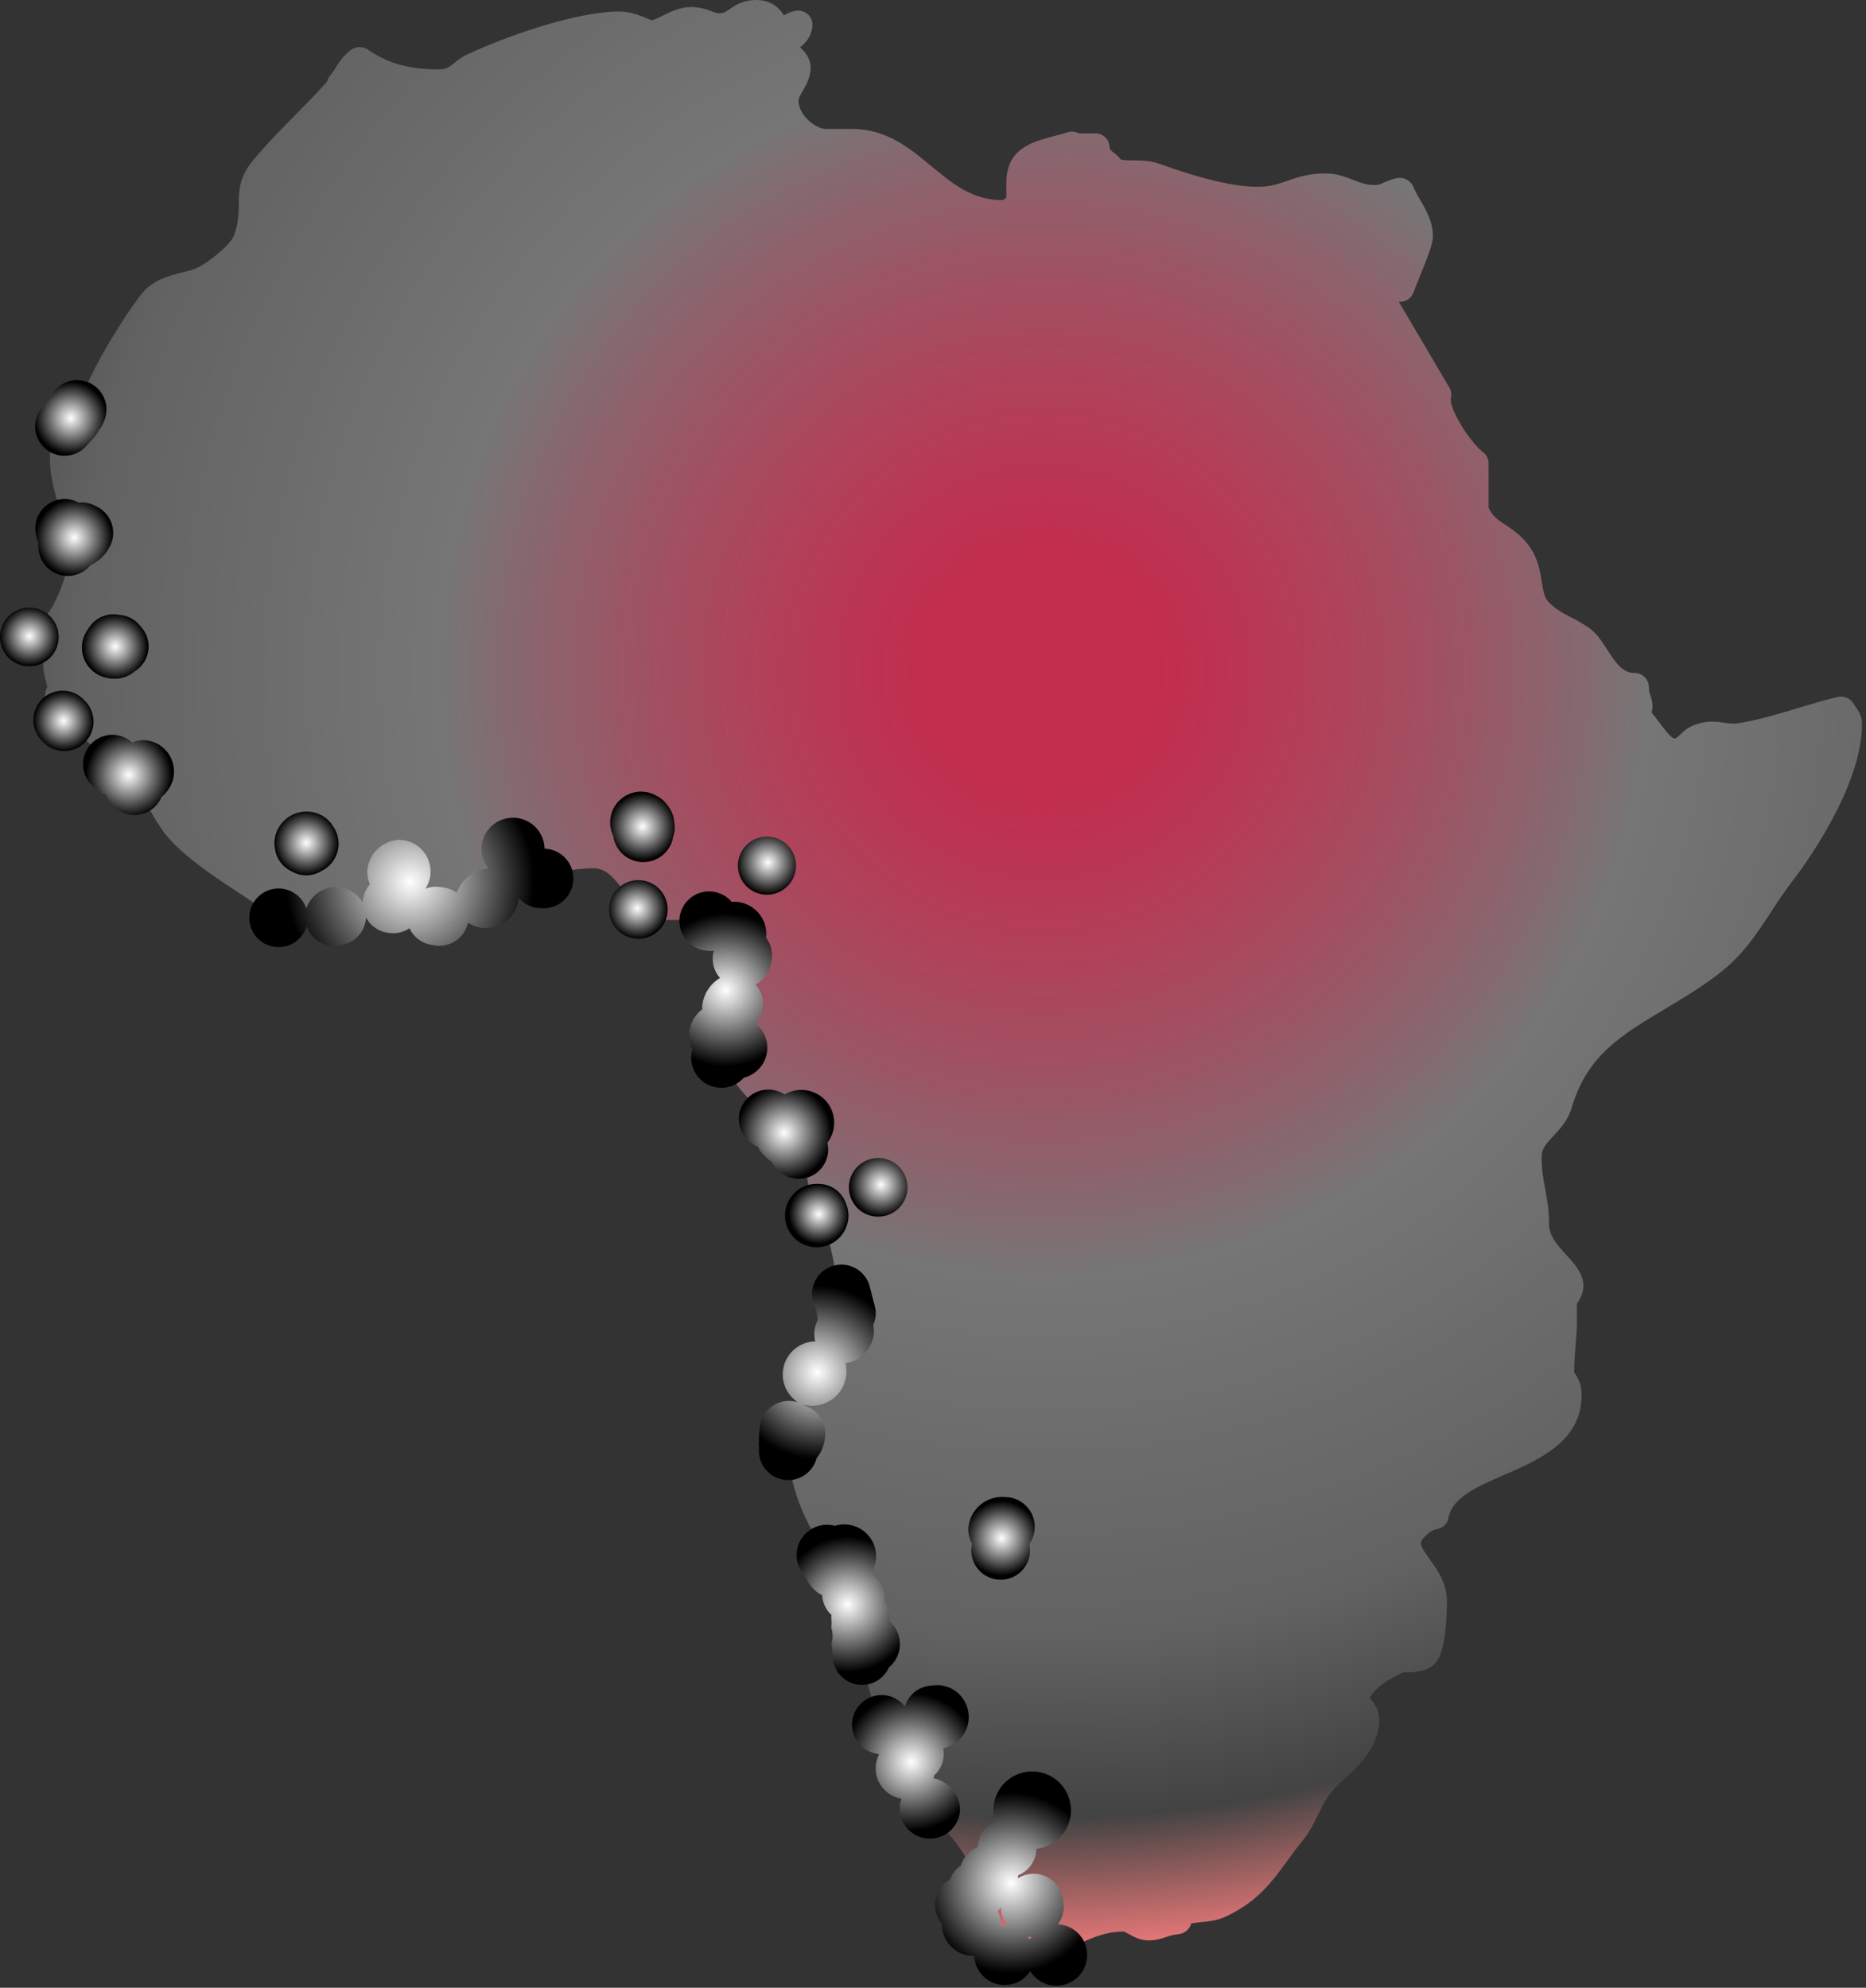 <svg width="415" height="442" viewBox="0 0 415 442" fill="none" xmlns="http://www.w3.org/2000/svg">
<rect x="0" y="0" width="415" height="442" fill="#333333" stroke="none"/>
<path d="M412.307 156.592C411.959 155.954 411.408 155.449 410.741 155.159C410.075 154.868 409.33 154.808 408.625 154.988C405.705 155.694 402.772 156.574 399.937 157.427C395.452 158.777 390.813 160.188 386.266 160.866C385.366 160.939 384.46 160.889 383.573 160.719C381.935 160.483 379.891 160.191 377.514 160.97C375.587 161.529 374.446 162.602 373.633 163.388C372.82 164.173 372.74 164.198 372.31 164.207C371.525 163.992 369.875 161.786 368.988 160.602C368.426 159.848 367.877 159.117 367.313 158.455C367.742 157.056 367.448 155.844 367.074 154.703C366.833 154.072 366.706 153.404 366.699 152.73C366.681 151.894 366.332 151.1 365.73 150.52C365.127 149.941 364.32 149.623 363.484 149.637C360.962 149.637 359.496 147.665 357.422 144.422C356.244 142.581 355.133 140.863 353.477 139.667C352.105 138.734 350.669 137.897 349.181 137.163C347.528 136.31 346.224 135.629 344.58 134.059C343.497 133.019 343.242 131.678 342.889 129.395C342.509 126.941 342.039 123.895 339.717 120.934C338.131 118.915 336.394 117.759 334.863 116.74C333.118 115.578 331.921 114.783 331.065 112.89V102.981C331.06 102.51 330.947 102.047 330.734 101.627C330.521 101.208 330.215 100.842 329.838 100.56C326.902 98.324 322.147 90.715 322.702 88.46C322.89 87.701 322.772 86.9 322.374 86.227L311.099 67.111C311.799 67.165 312.497 66.989 313.088 66.61C313.679 66.232 314.13 65.671 314.373 65.012C314.612 64.331 315.066 63.221 315.582 61.944C317.76 56.6 318.671 54.112 318.671 52.55C318.671 49.301 317.22 46.816 315.941 44.623C315.328 43.634 314.788 42.603 314.324 41.536C314.025 40.833 313.488 40.257 312.807 39.909C312.126 39.561 311.345 39.464 310.599 39.634C309.55 39.862 308.532 40.217 307.568 40.69C306.95 41.033 306.245 41.187 305.54 41.132C303.822 41.132 302.506 40.61 300.985 40.012C299.267 39.331 297.303 38.564 294.781 38.564C291.048 38.564 288.52 39.441 286.286 40.214C284.246 40.923 282.482 41.533 279.721 41.533C274.548 41.533 267.348 39.849 257.705 36.379C255.825 35.704 253.858 35.683 252.122 35.664C251.174 35.664 249.591 35.637 249.25 35.447C248.795 34.873 248.265 34.363 247.673 33.931C246.784 33.229 246.784 33.164 246.784 32.747C246.765 31.909 246.415 31.113 245.81 30.533C245.205 29.953 244.394 29.637 243.556 29.654H239.964C239.179 29.247 238.266 29.163 237.42 29.421C236.362 29.75 235.34 30.035 234.38 30.274C229.425 31.587 223.808 33.078 223.808 40.668V43.932C223.545 44.176 223.238 44.368 222.903 44.497C216.227 44.497 211.813 40.834 207.14 36.956C202.231 32.882 197.151 28.673 189.454 28.673H183.668C181.44 28.673 177.602 25.605 177.602 22.46C177.602 21.816 177.937 21.218 178.523 20.215C179.302 18.889 180.271 17.242 180.271 14.953C180.271 12.787 178.845 11.413 177.992 10.59L177.927 10.529C178.848 9.787 180.495 8.424 180.689 5.654C180.718 5.184 180.638 4.714 180.455 4.28C180.271 3.847 179.989 3.462 179.63 3.157C179.261 2.842 178.828 2.611 178.36 2.481C177.893 2.352 177.403 2.326 176.924 2.405C176.018 2.569 175.152 2.908 174.375 3.402L174.243 3.224C173.491 2.178 171.92 0 168.181 0C165.18 0 163.422 1.227 162.26 2.04C161.339 2.681 160.962 2.945 159.925 2.945C159.449 2.945 159.023 2.795 158.247 2.51C156.805 1.907 155.262 1.586 153.7 1.562C151.246 1.562 149.009 2.675 147.215 3.571C146.525 3.943 145.807 4.259 145.067 4.516C144.76 4.439 144.116 4.178 143.634 3.985C142.143 3.372 140.1 2.556 137.805 2.556C127.899 2.556 112.016 8.302 103.751 12.177C102.768 12.675 101.85 13.293 101.018 14.017C99.858 14.956 99.275 15.428 97.548 15.428C90.98 15.428 86.295 14.122 81.883 11.06C81.306 10.663 80.618 10.457 79.917 10.473C79.216 10.488 78.537 10.723 77.978 11.146C76.251 12.465 75.382 13.873 74.603 15.116C74.225 15.761 73.797 16.377 73.324 16.956C73.028 17.313 72.819 17.733 72.71 18.183C70.581 20.595 68.191 23.019 65.682 25.565C62.442 28.851 59.089 32.25 56.19 35.772C53.168 39.401 53.122 42.466 53.1 45.43C53.076 47.405 53.051 49.449 52.112 52.213C51.499 54.1 47.461 57.548 44.329 59.33C43.307 59.877 41.933 60.226 40.479 60.597C37.515 61.355 33.821 62.297 31.318 65.555C26.354 72.102 19.853 82.987 17.012 91.175C16.785 91.878 15.899 92.85 15.043 93.792C13.279 95.731 11.082 98.143 11.082 101.615C11.082 105.911 12.159 109.5 13.196 112.982C14.233 116.464 15.214 119.731 15.214 123.766C15.214 128.122 11.294 137.384 8.315 138.799C7.94 138.975 7.603 139.223 7.324 139.53C7.046 139.837 6.831 140.197 6.692 140.587C6.558 140.971 6.504 141.379 6.535 141.785C6.565 142.191 6.678 142.586 6.867 142.946C7.356 143.863 7.906 144.745 8.514 145.588C9.376 146.815 9.625 147.223 9.625 148.094C9.656 149.151 9.833 150.199 10.149 151.208C10.29 151.733 10.429 152.245 10.527 152.797C10.463 152.896 10.404 152.999 10.352 153.104C10.092 153.635 9.995 154.23 10.073 154.815C10.152 155.4 10.401 155.949 10.791 156.393C11.275 156.946 11.787 157.474 12.325 157.976C12.631 158.255 12.877 158.504 13.168 158.817C13.819 159.866 15.435 161.443 19.436 164.937C21.991 167.168 25.305 169.953 26.385 170.717C29.321 172.978 30.781 175.583 32.628 178.872C33.548 180.538 34.622 182.421 35.975 184.394C39.592 189.68 47.464 194.825 53.794 198.982C55.69 200.224 57.475 201.399 58.846 202.381C60.337 203.446 63.958 204.587 66.967 204.587C71.569 204.587 74.916 203.433 77.88 202.418C80.702 201.448 83.141 200.611 86.608 200.611C88.258 200.611 90.55 201.393 92.569 202.08C94.842 202.857 96.99 203.59 98.984 203.59C101.871 203.59 103.696 202.206 105.028 201.2C105.816 200.602 106.439 200.129 107.203 199.887C109.574 199.169 111.934 198.258 114.219 197.377C119.665 195.273 125.3 193.082 132.041 193.082C134.756 193.082 136.416 195.021 138.83 198.215C141.085 201.194 143.64 204.572 148.147 204.572H156.839C160.901 204.572 163.797 206.139 166.042 209.609C164.815 212.112 164.573 215.708 164.561 219.371C164.272 220.099 164.152 220.882 164.208 221.663C162.06 224.074 159.802 228.124 159.802 230.56C159.802 238.447 166.282 244.384 171.994 249.621C174.142 251.597 176.188 253.465 177.596 255.18C178.679 256.536 178.961 258.413 179.293 260.589C179.563 262.359 179.866 264.365 180.686 266.335C180.992 267.071 181.299 267.764 181.584 268.439C183.21 272.213 184.493 275.189 185.656 282C185.939 283.811 186.425 285.584 187.107 287.286C187.779 289.111 188.309 290.553 188.309 292.875C188.309 296.655 186.054 299.318 183.201 302.711C179.679 306.88 175.298 312.071 175.298 320.576C175.298 332.516 180.167 340.066 185.321 348.058C186.119 349.285 186.923 350.54 187.693 351.779C188.394 352.89 189.217 353.919 190.147 354.847C191.23 356.01 191.423 356.295 191.423 356.765V362.103C191.423 377.795 198.535 388.818 205.413 399.482C206.566 401.268 207.711 403.044 208.766 404.753C209.387 405.719 210.074 406.642 210.822 407.514C211.987 408.968 215.092 412.831 215.172 414.153C215.172 415.073 214.884 415.889 213.408 417.331C213.113 417.611 212.879 417.948 212.719 418.322C212.559 418.695 212.476 419.097 212.476 419.503C212.476 419.91 212.559 420.312 212.719 420.685C212.879 421.059 213.113 421.396 213.408 421.676C214.356 422.596 216.197 426.133 216.197 429.379C216.201 429.913 216.345 430.436 216.615 430.897C216.884 431.358 217.268 431.741 217.731 432.008C218.137 432.248 218.589 432.399 219.057 432.451C219.525 432.504 220 432.458 220.449 432.315C222.421 434.386 224.986 435.432 228.119 435.432C232.653 435.432 236.261 433.837 239.752 432.294C242.998 430.858 246.066 429.502 249.796 429.502C250.057 429.502 250.523 429.766 251.06 430.069C252.116 430.665 253.564 431.481 255.567 431.481C256.852 431.436 258.121 431.183 259.325 430.732C260.196 430.409 261.104 430.196 262.028 430.097C262.697 430.049 263.333 429.794 263.851 429.368C264.368 428.942 264.74 428.366 264.915 427.719C265.639 427.563 266.373 427.461 267.112 427.413C268.765 427.25 270.643 427.069 272.49 426.234C279.678 422.881 282.884 418.473 286.28 413.803C287.289 412.417 288.332 410.984 289.492 409.56C291.146 407.578 292.14 405.544 293.1 403.581C294.238 401.249 295.315 399.05 297.515 396.951C297.822 396.644 298.202 396.316 298.607 395.951C301.644 393.211 306.731 388.631 306.731 382.52C306.725 381.584 306.53 380.659 306.157 379.801C305.784 378.942 305.241 378.168 304.562 377.525C306.298 374.988 308.412 373.626 311.925 371.92C312.185 371.886 312.716 371.868 313.078 371.856C314.959 371.791 317.803 371.693 319.499 369.512L319.588 369.392C321.693 366.395 321.8 357.86 321.8 356.179C321.8 352.019 319.69 349.098 317.993 346.751C316.922 345.266 315.996 343.99 315.99 343.017C316.155 342.174 318.116 340.232 319.444 340.041C320.107 339.958 320.727 339.667 321.215 339.21C321.702 338.752 322.032 338.152 322.156 337.495C322.942 333.004 328.599 330.537 334.615 327.929C342.248 324.61 351.746 320.48 351.746 310.301C351.804 308.46 351.219 306.656 350.093 305.199C350.133 302.659 350.301 300.521 350.452 298.606C350.59 296.854 350.709 295.345 350.709 293.866V289.89C351.323 288.985 352.157 287.595 352.157 285.997C352.157 283.236 350.225 281.113 348.359 279.064C346.377 276.888 344.503 274.836 344.503 272.142C344.503 268.918 344.064 266.571 343.638 264.301C343.233 262.153 342.852 260.131 342.852 257.33C342.852 255.49 343.748 254.44 345.463 252.615C346.917 251.081 348.727 249.145 349.565 246.28C352.94 234.723 360.566 230.17 370.218 224.406C374.028 222.129 377.971 219.776 381.876 216.816C387.398 212.683 390.491 207.962 393.761 202.961C395.35 200.528 396.995 198.012 399.023 195.417C400.557 193.41 414.114 175.377 414.114 160.955C414.114 159.237 413.31 158.074 412.776 157.304C412.605 157.077 412.448 156.839 412.307 156.592Z" fill="url(#paint0_radial_299_436)"/>
<path style="mix-blend-mode:color-dodge" d="M235.282 427.897C236.116 426.777 236.567 425.417 236.567 424.019C236.566 423.753 236.548 423.486 236.512 423.222C236.488 422.332 236.279 421.456 235.899 420.651C235.533 419.775 234.98 418.989 234.278 418.349C233.576 417.709 232.743 417.231 231.837 416.946C230.931 416.662 229.974 416.58 229.033 416.705C228.092 416.829 227.189 417.158 226.388 417.669C226.421 417.441 226.441 417.212 226.45 416.982C227.624 416.504 228.634 415.696 229.356 414.654C230.079 413.612 230.482 412.383 230.518 411.116C232.279 410.917 233.937 410.181 235.266 409.007C236.594 407.833 237.529 406.279 237.944 404.556C238.358 402.832 238.232 401.022 237.582 399.373C236.933 397.724 235.791 396.314 234.312 395.336C232.834 394.358 231.09 393.859 229.318 393.907C227.545 393.955 225.831 394.547 224.407 395.603C222.983 396.659 221.919 398.128 221.359 399.81C220.799 401.492 220.77 403.306 221.277 405.004C220.172 405.507 219.23 406.308 218.556 407.317C217.881 408.327 217.502 409.504 217.461 410.717C216.56 411.082 215.753 411.642 215.096 412.358C214.44 413.074 213.951 413.927 213.666 414.856C212.567 415.609 211.725 416.679 211.251 417.923C210.507 418.345 209.853 418.909 209.327 419.583C208.801 420.257 208.413 421.029 208.185 421.853C207.957 422.677 207.894 423.538 207.999 424.387C208.104 425.235 208.375 426.055 208.797 426.799C208.986 427.181 209.213 427.543 209.475 427.879C209.483 429.672 210.168 431.395 211.394 432.704C212.619 434.013 214.294 434.81 216.083 434.935C216.282 434.935 216.479 434.935 216.675 434.904C216.733 436.341 217.247 437.722 218.142 438.847C219.037 439.972 220.267 440.782 221.654 441.162C223.041 441.541 224.512 441.469 225.855 440.956C227.199 440.444 228.344 439.517 229.125 438.31C229.742 439.312 230.608 440.138 231.639 440.707C232.669 441.276 233.829 441.57 235.006 441.559C236.183 441.549 237.338 441.234 238.358 440.646C239.378 440.058 240.228 439.217 240.828 438.203C241.427 437.19 241.754 436.039 241.778 434.862C241.802 433.685 241.521 432.522 240.963 431.485C240.406 430.449 239.589 429.574 238.594 428.945C237.599 428.316 236.458 427.955 235.282 427.897ZM223.191 428.13C222.992 428.13 222.796 428.13 222.599 428.161C222.59 427.787 222.548 427.414 222.473 427.047C222.388 426.322 222.18 425.617 221.86 424.961C222.128 424.703 222.374 424.422 222.596 424.124C222.645 425.638 223.224 427.088 224.231 428.219C223.887 428.167 223.54 428.141 223.191 428.143V428.13ZM229.02 431.226C228.878 431.028 228.723 430.838 228.557 430.658C228.83 430.695 229.104 430.714 229.379 430.717C229.247 430.883 229.126 431.057 229.014 431.238L229.02 431.226Z" fill="url(#paint1_radial_299_436)"/>
<path style="mix-blend-mode:color-dodge" d="M213.524 402.335C213.468 400.687 212.854 399.107 211.784 397.852C210.713 396.597 209.25 395.742 207.631 395.426C207.698 395.21 207.752 394.99 207.794 394.767C208.607 394.026 209.218 393.09 209.569 392.048C209.92 391.005 210 389.891 209.8 388.809C210.032 388.738 210.259 388.654 210.481 388.557C212.087 388.055 213.462 386.997 214.359 385.574C215.257 384.151 215.619 382.455 215.382 380.789C215.144 379.123 214.321 377.596 213.061 376.481C211.8 375.366 210.185 374.736 208.502 374.703C208.147 374.705 207.792 374.736 207.441 374.795C206.047 374.809 204.694 375.27 203.58 376.109C202.467 376.948 201.651 378.122 201.253 379.458C200.583 378.596 199.708 377.915 198.708 377.476C197.709 377.037 196.615 376.854 195.527 376.944C194.439 377.034 193.391 377.393 192.477 377.99C191.562 378.587 190.812 379.403 190.292 380.363C189.772 381.323 189.499 382.397 189.499 383.489C189.499 384.581 189.771 385.655 190.291 386.616C190.81 387.576 191.561 388.391 192.475 388.989C193.389 389.586 194.437 389.946 195.525 390.036C195.021 390.995 194.752 392.059 194.739 393.143C194.727 394.226 194.972 395.296 195.454 396.266C195.937 397.236 196.642 398.078 197.513 398.721C198.384 399.365 199.396 399.793 200.464 399.97C200.151 400.885 200.039 401.856 200.136 402.818C200.233 403.78 200.536 404.71 201.025 405.544C201.515 406.377 202.179 407.096 202.971 407.649C203.764 408.203 204.667 408.579 205.618 408.751C206.57 408.923 207.547 408.888 208.483 408.648C209.42 408.407 210.293 407.967 211.044 407.358C211.795 406.749 212.405 405.985 212.833 405.118C213.261 404.251 213.497 403.302 213.524 402.335Z" fill="url(#paint2_radial_299_436)"/>
<path style="mix-blend-mode:color-dodge" d="M197.66 370.816C198.417 370.198 199.03 369.423 199.458 368.544C199.885 367.666 200.117 366.705 200.137 365.729C200.157 364.752 199.965 363.783 199.574 362.888C199.183 361.993 198.602 361.193 197.872 360.544C197.901 360.294 197.917 360.042 197.918 359.79C197.918 358.426 197.488 357.098 196.691 355.992C196.717 355.754 196.73 355.516 196.731 355.277C196.732 354.417 196.563 353.566 196.234 352.773C195.904 351.979 195.42 351.259 194.81 350.653C194.715 350.555 194.617 350.463 194.504 350.374C194.308 350.116 194.092 349.873 193.859 349.647C194.577 348.431 194.914 347.028 194.828 345.619C194.742 344.209 194.236 342.858 193.375 341.739C192.515 340.619 191.34 339.782 190 339.336C188.66 338.89 187.218 338.855 185.858 339.235L185.656 339.281C184.228 338.899 182.715 338.997 181.348 339.56C179.981 340.122 178.837 341.117 178.09 342.392C177.344 343.667 177.036 345.153 177.215 346.619C177.394 348.086 178.05 349.454 179.081 350.512C179.265 350.988 179.504 351.441 179.793 351.862C179.848 351.948 179.9 352.031 179.959 352.114C180.639 353.236 181.64 354.128 182.833 354.675C182.918 356.365 183.659 357.954 184.898 359.105C184.873 359.332 184.861 359.559 184.861 359.787C184.984 360.472 184.984 361.175 184.861 361.86C185.235 363.03 185.268 364.281 184.956 365.468C184.976 365.981 185.017 366.493 185.079 367.002C185.079 367.021 185.079 367.039 185.079 367.061C185.081 367.46 185.119 367.858 185.193 368.251C185.216 369.734 185.745 371.165 186.692 372.307C187.638 373.45 188.946 374.235 190.399 374.534C191.852 374.833 193.363 374.628 194.684 373.953C196.005 373.277 197.056 372.172 197.664 370.819L197.66 370.816Z" fill="url(#paint3_radial_299_436)"/>
<path style="mix-blend-mode:color-dodge" d="M216.193 343.26C216.077 343.748 216.018 344.248 216.015 344.751C216.015 345.668 216.208 346.575 216.582 347.412C216.955 348.25 217.501 348.999 218.184 349.612C218.866 350.224 219.67 350.686 220.543 350.967C221.416 351.248 222.339 351.342 223.251 351.242C224.162 351.143 225.043 350.853 225.835 350.391C226.627 349.928 227.313 349.304 227.847 348.559C228.382 347.814 228.754 346.965 228.939 346.067C229.123 345.168 229.117 344.241 228.919 343.345C229.613 342.359 230.025 341.201 230.111 339.998C230.197 338.795 229.954 337.59 229.407 336.515C228.86 335.44 228.03 334.534 227.007 333.894C225.984 333.255 224.805 332.907 223.599 332.887H223.584C221.601 332.698 219.625 333.302 218.087 334.567C216.549 335.832 215.574 337.655 215.377 339.636C215.377 339.771 215.359 339.906 215.359 340.044C215.353 341.17 215.641 342.278 216.193 343.26Z" fill="url(#paint4_radial_299_436)"/>
<path style="mix-blend-mode:color-dodge" d="M181.633 324.202C182.623 322.998 183.248 321.537 183.434 319.99C183.505 319.605 183.542 319.215 183.545 318.824C183.544 317.469 183.121 316.149 182.336 315.045C181.551 313.941 180.443 313.109 179.164 312.663C178.989 312.544 178.808 312.433 178.624 312.329C179.91 312.675 181.265 312.679 182.553 312.34C183.842 312.002 185.019 311.333 185.97 310.399C186.92 309.465 187.61 308.3 187.971 307.017C188.333 305.735 188.353 304.381 188.03 303.088C189.749 302.878 191.335 302.054 192.496 300.768C193.656 299.481 194.314 297.819 194.347 296.087C194.346 295.614 194.294 295.141 194.19 294.679C194.573 293.837 194.771 292.923 194.77 291.998C194.769 291.625 194.735 291.254 194.669 290.887C194.242 289.292 193.833 287.693 193.442 286.089C193.214 285.211 192.807 284.391 192.245 283.68C191.683 282.968 190.979 282.382 190.178 281.958C189.376 281.534 188.496 281.282 187.591 281.217C186.687 281.153 185.779 281.278 184.926 281.583C184.073 281.889 183.293 282.37 182.635 282.994C181.978 283.618 181.458 284.373 181.109 285.209C180.759 286.046 180.588 286.946 180.606 287.852C180.624 288.758 180.831 289.651 181.213 290.473C181.316 290.876 181.458 291.267 181.636 291.642C181.648 291.904 181.676 292.166 181.722 292.424C181.742 292.755 181.787 293.083 181.857 293.406C181.742 293.653 181.645 293.907 181.566 294.167C181.256 294.934 181.096 295.754 181.096 296.581C181.099 297.151 181.176 297.719 181.326 298.269C179.743 298.293 178.21 298.828 176.954 299.793C175.698 300.758 174.787 302.102 174.356 303.626C173.925 305.15 173.996 306.772 174.56 308.252C175.124 309.732 176.15 310.99 177.485 311.841C176.528 311.525 175.51 311.435 174.512 311.579C173.515 311.723 172.564 312.097 171.735 312.671C170.906 313.245 170.222 314.004 169.736 314.887C169.25 315.771 168.976 316.755 168.935 317.762C168.888 318.053 168.862 318.348 168.855 318.643C168.813 318.938 168.79 319.237 168.788 319.535C168.788 319.557 168.788 319.575 168.788 319.594C168.788 319.683 168.772 319.769 168.772 319.861C168.773 320.066 168.784 320.27 168.806 320.474C168.767 320.751 168.747 321.029 168.745 321.309C168.748 321.578 168.766 321.848 168.8 322.116C168.8 322.272 168.779 322.422 168.779 322.585C168.775 324.177 169.353 325.715 170.404 326.91C171.455 328.105 172.907 328.874 174.486 329.073C176.066 329.271 177.663 328.886 178.978 327.989C180.292 327.092 181.233 325.745 181.624 324.202H181.633Z" fill="url(#paint5_radial_299_436)"/>
<path style="mix-blend-mode:color-dodge" d="M195.325 270.538C196.614 270.536 197.873 270.152 198.944 269.435C200.015 268.718 200.849 267.7 201.341 266.509C201.833 265.318 201.962 264.008 201.71 262.744C201.458 261.481 200.837 260.32 199.926 259.409C199.015 258.497 197.854 257.877 196.59 257.625C195.327 257.373 194.017 257.501 192.826 257.994C191.635 258.486 190.617 259.32 189.9 260.391C189.182 261.461 188.799 262.721 188.797 264.009C188.792 264.868 188.958 265.719 189.284 266.513C189.61 267.308 190.091 268.029 190.698 268.637C191.305 269.244 192.027 269.724 192.821 270.051C193.616 270.377 194.467 270.543 195.325 270.538Z" fill="url(#paint6_radial_299_436)"/>
<path style="mix-blend-mode:color-dodge" d="M182.002 263.246C180.466 263.167 178.947 263.591 177.675 264.455C176.403 265.319 175.448 266.575 174.955 268.031C174.463 269.488 174.459 271.065 174.945 272.524C175.432 273.983 176.381 275.242 177.649 276.112C178.917 276.981 180.435 277.413 181.97 277.341C183.506 277.269 184.977 276.697 186.158 275.712C187.339 274.728 188.166 273.385 188.513 271.887C188.861 270.389 188.709 268.819 188.082 267.415C187.607 266.188 186.772 265.133 185.687 264.389C184.602 263.645 183.317 263.246 182.002 263.246Z" fill="url(#paint7_radial_299_436)"/>
<path style="mix-blend-mode:color-dodge" d="M170.267 257.226C170.631 257.622 171.044 257.97 171.494 258.263C171.744 258.682 172.04 259.072 172.375 259.426C173.257 260.649 174.536 261.529 175.994 261.916C177.452 262.302 178.999 262.171 180.371 261.545C181.743 260.918 182.856 259.835 183.519 258.481C184.182 257.126 184.355 255.583 184.008 254.115C185.046 252.77 185.582 251.106 185.525 249.408C185.467 247.71 184.82 246.085 183.693 244.813C182.567 243.542 181.032 242.703 179.354 242.441C177.676 242.178 175.958 242.51 174.498 243.378C173.729 242.867 172.86 242.524 171.95 242.372C171.039 242.219 170.106 242.261 169.213 242.493C168.319 242.726 167.485 243.145 166.764 243.722C166.044 244.299 165.453 245.022 165.031 245.843C164.609 246.664 164.365 247.565 164.314 248.487C164.264 249.409 164.409 250.332 164.74 251.194C165.07 252.056 165.579 252.838 166.233 253.49C166.887 254.142 167.671 254.649 168.534 254.977C168.939 255.845 169.531 256.613 170.267 257.226Z" fill="url(#paint8_radial_299_436)"/>
<path style="mix-blend-mode:color-dodge" d="M165.435 239.638C166.68 239.333 167.814 238.684 168.708 237.766C169.602 236.848 170.22 235.697 170.491 234.445C170.763 233.192 170.677 231.889 170.243 230.683C169.81 229.477 169.046 228.417 168.04 227.624C168.092 227.547 168.141 227.471 168.19 227.394C169.183 226.198 169.715 224.686 169.689 223.131C169.664 221.577 169.083 220.083 168.052 218.92C168.941 218.452 169.709 217.785 170.298 216.97C170.886 216.156 171.279 215.217 171.445 214.226C171.724 213.262 171.774 212.246 171.591 211.259C171.408 210.272 170.996 209.341 170.39 208.541C170.503 207.556 170.412 206.557 170.122 205.609C169.832 204.66 169.35 203.781 168.705 203.027C168.06 202.273 167.266 201.661 166.374 201.228C165.481 200.794 164.509 200.55 163.518 200.51C163.26 200.511 163.003 200.527 162.747 200.559C162.047 199.728 161.152 199.083 160.142 198.681C159.132 198.279 158.038 198.132 156.958 198.254C155.878 198.376 154.845 198.763 153.95 199.38C153.055 199.997 152.326 200.825 151.828 201.791C151.33 202.757 151.078 203.831 151.094 204.918C151.111 206.005 151.395 207.071 151.922 208.021C152.45 208.972 153.203 209.778 154.117 210.367C155.03 210.957 156.074 211.312 157.158 211.401C157.404 211.432 157.652 211.447 157.9 211.447C158.158 211.446 158.415 211.43 158.67 211.398L158.729 211.462C158.445 212.5 158.425 213.592 158.671 214.639C158.918 215.686 159.423 216.655 160.14 217.457C159.007 218.128 158.054 219.062 157.36 220.181C156.666 221.299 156.253 222.569 156.155 223.881C156.155 224.068 156.155 224.249 156.182 224.43C154.838 225.43 153.883 226.866 153.482 228.493C153.081 230.12 153.258 231.835 153.982 233.346C153.563 234.805 153.652 236.364 154.236 237.767C154.819 239.169 155.862 240.331 157.194 241.063C158.525 241.794 160.066 242.05 161.562 241.79C163.059 241.53 164.422 240.769 165.429 239.632L165.435 239.638Z" fill="url(#paint9_radial_299_436)"/>
<path style="mix-blend-mode:color-dodge" d="M170.598 198.948C170.906 198.945 171.214 198.921 171.519 198.878C173.174 198.631 174.669 197.751 175.689 196.424C176.708 195.097 177.174 193.426 176.986 191.763C176.799 190.1 175.973 188.575 174.683 187.508C173.394 186.442 171.741 185.917 170.072 186.045C168.403 186.173 166.849 186.943 165.737 188.194C164.625 189.445 164.042 191.078 164.11 192.751C164.178 194.423 164.893 196.003 166.103 197.159C167.313 198.315 168.925 198.957 170.598 198.948Z" fill="url(#paint10_radial_299_436)"/>
<path style="mix-blend-mode:color-dodge" d="M148.485 179.12C147.854 178.199 146.997 177.454 145.997 176.957C144.73 176.221 143.261 175.91 141.805 176.07C140.349 176.23 138.982 176.852 137.906 177.846C136.829 178.839 136.099 180.151 135.823 181.59C135.546 183.028 135.738 184.517 136.37 185.839C136.582 187.442 137.363 188.916 138.57 189.992C139.777 191.067 141.33 191.674 142.947 191.701C144.564 191.728 146.137 191.174 147.38 190.139C148.622 189.104 149.452 187.658 149.718 186.063C149.949 185.391 150.067 184.685 150.068 183.974C150.065 183.58 150.028 183.188 149.957 182.802C149.862 181.451 149.347 180.164 148.485 179.12Z" fill="url(#paint11_radial_299_436)"/>
<path style="mix-blend-mode:color-dodge" d="M146.285 197.337C145.168 196.349 143.746 195.774 142.256 195.708C140.766 195.641 139.299 196.087 138.098 196.972C136.897 197.857 136.037 199.127 135.659 200.569C135.281 202.012 135.41 203.541 136.023 204.9C136.636 206.26 137.696 207.368 139.028 208.04C140.359 208.712 141.881 208.908 143.339 208.593C144.797 208.279 146.103 207.475 147.039 206.314C147.976 205.154 148.486 203.707 148.485 202.215C148.485 201.293 148.289 200.381 147.91 199.54C147.53 198.699 146.977 197.948 146.285 197.337Z" fill="url(#paint12_radial_299_436)"/>
<path style="mix-blend-mode:color-dodge" d="M121.113 188.711C121.075 186.901 120.341 185.175 119.063 183.893C117.785 182.611 116.062 181.871 114.253 181.827C112.443 181.784 110.687 182.439 109.348 183.658C108.01 184.876 107.193 186.564 107.068 188.37C107.068 188.444 107.068 188.514 107.068 188.585C107.068 188.655 107.068 188.76 107.068 188.849C107.063 190.428 107.633 191.955 108.672 193.144C107.089 193.235 105.569 193.798 104.308 194.761C103.048 195.724 102.105 197.042 101.601 198.546C100.663 197.857 99.556 197.433 98.398 197.319C97.943 197.218 97.48 197.167 97.014 197.166C96.185 197.167 95.363 197.327 94.594 197.635C95.056 196.962 95.387 196.207 95.569 195.411C95.813 194.378 95.82 193.304 95.591 192.268C95.362 191.231 94.902 190.26 94.246 189.427C93.59 188.593 92.754 187.918 91.8 187.452C90.847 186.986 89.801 186.741 88.74 186.735C86.909 186.828 85.175 187.592 83.871 188.881C82.566 190.17 81.781 191.893 81.665 193.724C81.664 193.948 81.675 194.172 81.699 194.395C81.752 195.174 81.944 195.937 82.267 196.647C81.282 197.763 80.71 199.183 80.647 200.669C79.975 199.523 78.987 198.596 77.8 197.998C76.614 197.4 75.281 197.158 73.96 197.3C72.639 197.442 71.388 197.962 70.356 198.798C69.324 199.634 68.555 200.751 68.142 202.013C67.646 200.536 66.637 199.285 65.298 198.487C63.96 197.689 62.379 197.397 60.844 197.663C59.308 197.929 57.919 198.737 56.927 199.939C55.936 201.141 55.407 202.659 55.438 204.217C55.468 205.776 56.056 207.271 57.094 208.434C58.132 209.596 59.552 210.349 61.097 210.555C62.642 210.761 64.209 210.407 65.516 209.557C66.822 208.707 67.781 207.417 68.219 205.922C68.652 207.219 69.483 208.348 70.592 209.148C71.702 209.947 73.035 210.378 74.404 210.379C75.109 210.379 75.81 210.263 76.478 210.036C77.835 209.692 79.045 208.919 79.929 207.834C80.813 206.748 81.324 205.406 81.386 204.007C81.897 204.973 82.642 205.796 83.553 206.399C84.465 207.002 85.513 207.366 86.602 207.459C86.879 207.498 87.159 207.518 87.439 207.52C88.733 207.522 89.998 207.137 91.072 206.415C91.548 207.442 92.283 208.327 93.205 208.984C94.127 209.641 95.204 210.046 96.33 210.161C96.785 210.262 97.25 210.312 97.717 210.312C99.204 210.311 100.647 209.803 101.805 208.871C102.964 207.938 103.77 206.638 104.089 205.185C105.15 205.872 106.37 206.272 107.632 206.348C108.893 206.423 110.152 206.17 111.287 205.614C112.422 205.058 113.394 204.218 114.107 203.175C114.821 202.132 115.253 200.922 115.36 199.663C115.971 200.381 116.731 200.957 117.587 201.353C118.443 201.748 119.375 201.952 120.318 201.952C121.201 202.026 122.089 201.924 122.932 201.65C123.774 201.376 124.553 200.936 125.223 200.356C125.893 199.777 126.44 199.069 126.832 198.274C127.224 197.48 127.453 196.615 127.506 195.731C127.558 194.846 127.433 193.961 127.138 193.125C126.843 192.29 126.384 191.522 125.788 190.867C125.191 190.212 124.47 189.683 123.666 189.311C122.862 188.939 121.992 188.732 121.106 188.701L121.113 188.711Z" fill="url(#paint13_radial_299_436)"/>
<path style="mix-blend-mode:color-dodge" d="M64.731 193.693C65.748 194.312 66.915 194.639 68.106 194.639C69.296 194.639 70.464 194.312 71.48 193.693C72.384 193.255 73.179 192.622 73.808 191.839C74.438 191.056 74.885 190.144 75.118 189.167C75.351 188.19 75.364 187.174 75.156 186.191C74.949 185.209 74.525 184.285 73.916 183.486C73.529 182.892 73.05 182.363 72.496 181.921C71.454 181.128 70.215 180.637 68.913 180.5C67.612 180.363 66.297 180.586 65.113 181.144C63.93 181.703 62.922 182.575 62.2 183.667C61.478 184.759 61.069 186.028 61.019 187.336C61.022 187.693 61.054 188.049 61.114 188.401C61.21 189.52 61.593 190.595 62.227 191.522C62.861 192.449 63.723 193.197 64.731 193.693Z" fill="url(#paint14_radial_299_436)"/>
<path style="mix-blend-mode:color-dodge" d="M37.478 175.509C38.184 174.48 38.602 173.28 38.687 172.035C38.772 170.79 38.522 169.545 37.963 168.429C37.404 167.313 36.556 166.368 35.508 165.69C34.46 165.013 33.249 164.629 32.002 164.578C31.109 164.577 30.225 164.761 29.407 165.118C28.736 164.499 27.943 164.028 27.079 163.735C26.215 163.442 25.299 163.333 24.39 163.416C23.482 163.499 22.601 163.772 21.804 164.216C21.007 164.661 20.313 165.268 19.765 165.998C19.218 166.728 18.83 167.565 18.626 168.454C18.422 169.343 18.407 170.266 18.582 171.161C18.757 172.057 19.117 172.906 19.641 173.653C20.164 174.4 20.838 175.03 21.62 175.5C22.195 176.081 22.874 176.549 23.62 176.881C23.842 177.396 24.13 177.881 24.477 178.323C25.133 179.307 26.044 180.094 27.113 180.601C28.183 181.108 29.369 181.314 30.547 181.198C31.724 181.083 32.848 180.649 33.798 179.944C34.748 179.24 35.489 178.29 35.941 177.197C36.548 176.728 37.068 176.157 37.478 175.509Z" fill="url(#paint15_radial_299_436)"/>
<path style="mix-blend-mode:color-dodge" d="M20.804 160.464C20.805 159.601 20.634 158.746 20.302 157.95C19.969 157.153 19.48 156.431 18.865 155.826C18.288 155.164 17.584 154.626 16.794 154.243C16.004 153.86 15.145 153.641 14.268 153.597C13.391 153.554 12.515 153.689 11.691 153.992C10.868 154.296 10.114 154.762 9.475 155.364C8.836 155.966 8.324 156.69 7.972 157.494C7.619 158.298 7.433 159.165 7.423 160.042C7.413 160.92 7.58 161.791 7.915 162.602C8.25 163.414 8.745 164.15 9.37 164.765C10.244 165.764 11.402 166.471 12.689 166.795C13.976 167.118 15.331 167.041 16.573 166.574C17.816 166.108 18.886 165.274 19.642 164.183C20.398 163.092 20.803 161.797 20.804 160.47V160.464Z" fill="url(#paint16_radial_299_436)"/>
<path style="mix-blend-mode:color-dodge" d="M23.839 150.742C24.319 150.855 24.811 150.913 25.305 150.914H25.397H25.609C27.149 150.918 28.641 150.374 29.818 149.38C30.668 148.884 31.395 148.203 31.944 147.386C32.492 146.57 32.849 145.64 32.988 144.665C33.126 143.691 33.041 142.699 32.741 141.762C32.441 140.825 31.932 139.968 31.254 139.256C30.69 138.518 29.975 137.91 29.157 137.471C28.339 137.033 27.437 136.774 26.511 136.712C26.099 136.633 25.681 136.592 25.262 136.59C24.117 136.59 22.991 136.892 22 137.466C21.008 138.039 20.185 138.864 19.614 139.857C18.908 140.79 18.452 141.888 18.291 143.047C18.129 144.206 18.266 145.387 18.689 146.478C19.113 147.569 19.808 148.534 20.709 149.28C21.611 150.026 22.688 150.529 23.839 150.742Z" fill="url(#paint17_radial_299_436)"/>
<path style="mix-blend-mode:color-dodge" d="M13.024 142.232C13.143 140.921 12.864 139.605 12.222 138.456C11.58 137.308 10.606 136.38 9.427 135.795C8.249 135.21 6.921 134.994 5.617 135.177C4.314 135.361 3.097 135.933 2.125 136.821C1.154 137.708 0.473 138.868 0.172 140.15C-0.128 141.431 -0.034 142.773 0.442 144C0.918 145.226 1.753 146.281 2.839 147.024C3.925 147.767 5.21 148.165 6.526 148.165C8.154 148.164 9.723 147.555 10.925 146.457C12.127 145.36 12.876 143.853 13.024 142.232Z" fill="url(#paint18_radial_299_436)"/>
<path style="mix-blend-mode:color-dodge" d="M8.563 121.943C8.643 123.256 9.117 124.514 9.924 125.552C10.732 126.59 11.834 127.36 13.087 127.76C14.339 128.16 15.684 128.172 16.943 127.794C18.203 127.417 19.319 126.667 20.145 125.643C20.608 125.448 21.048 125.199 21.455 124.904C22.046 124.532 22.575 124.069 23.022 123.533C23.475 123.08 23.859 122.563 24.161 121.999C24.664 121.206 24.99 120.315 25.117 119.385C25.244 118.455 25.168 117.509 24.895 116.611C24.622 115.713 24.158 114.884 23.535 114.182C22.912 113.48 22.145 112.921 21.286 112.543C20.122 111.892 18.787 111.616 17.46 111.752C16.339 111.143 15.063 110.877 13.792 110.988C12.521 111.098 11.31 111.579 10.311 112.372C9.311 113.165 8.566 114.233 8.169 115.446C7.771 116.658 7.739 117.961 8.075 119.191C8.167 119.69 8.317 120.176 8.523 120.64C8.523 120.787 8.502 120.946 8.502 121.081C8.503 121.37 8.523 121.658 8.563 121.943Z" fill="url(#paint19_radial_299_436)"/>
<path style="mix-blend-mode:color-dodge" d="M14.356 101.33C15.325 101.331 16.283 101.115 17.159 100.698C18.035 100.281 18.806 99.675 19.418 98.922C19.559 98.772 19.697 98.615 19.826 98.449C20.067 98.22 20.289 97.971 20.491 97.707C21.107 97.09 21.624 96.382 22.026 95.608C22.506 95.028 22.883 94.369 23.139 93.66C23.487 92.864 23.672 92.006 23.684 91.137C23.695 90.268 23.534 89.406 23.208 88.6C22.882 87.795 22.398 87.062 21.786 86.446C21.173 85.83 20.443 85.342 19.64 85.011C18.836 84.681 17.975 84.514 17.106 84.52C16.237 84.527 15.378 84.707 14.579 85.05C13.781 85.393 13.059 85.892 12.456 86.518C11.853 87.143 11.38 87.883 11.067 88.693C11.052 88.715 11.033 88.736 11.018 88.761C10.932 88.859 10.852 88.957 10.772 89.068C10.568 89.269 10.376 89.483 10.199 89.709C10 89.896 9.814 90.096 9.64 90.307C8.752 91.23 8.155 92.395 7.925 93.655C7.694 94.915 7.84 96.215 8.343 97.393C8.847 98.571 9.686 99.575 10.756 100.279C11.827 100.983 13.081 101.356 14.362 101.352L14.356 101.33Z" fill="url(#paint20_radial_299_436)"/>
<defs>
<radialGradient id="paint0_radial_299_436" cx="0" cy="0" r="1" gradientUnits="userSpaceOnUse" gradientTransform="translate(232.23 149.067) scale(287.534 287.534)">
<stop offset="0.09" stop-color="#FC2A58" stop-opacity="0.71"/>
<stop offset="0.47" stop-color="#767676"/>
<stop offset="0.75" stop-color="#626262"/>
<stop offset="0.89" stop-color="#434343"/>
<stop offset="1" stop-color="#F67C7C"/>
</radialGradient>
<radialGradient id="paint1_radial_299_436" cx="0" cy="0" r="1" gradientUnits="userSpaceOnUse" gradientTransform="translate(224.873 418.678) scale(20.024 20.024)">
<stop stop-color="white"/>
<stop offset="1"/>
</radialGradient>
<radialGradient id="paint2_radial_299_436" cx="0" cy="0" r="1" gradientUnits="userSpaceOnUse" gradientTransform="translate(202.639 391.782) scale(15.312 15.312)">
<stop stop-color="white"/>
<stop offset="1"/>
</radialGradient>
<radialGradient id="paint3_radial_299_436" cx="0" cy="0" r="1" gradientUnits="userSpaceOnUse" gradientTransform="translate(188.506 356.768) scale(15.091)">
<stop stop-color="white"/>
<stop offset="1"/>
</radialGradient>
<radialGradient id="paint4_radial_299_436" cx="0" cy="0" r="1" gradientUnits="userSpaceOnUse" gradientTransform="translate(222.743 342.051) scale(8.357 8.357)">
<stop stop-color="white"/>
<stop offset="1"/>
</radialGradient>
<radialGradient id="paint5_radial_299_436" cx="0" cy="0" r="1" gradientUnits="userSpaceOnUse" gradientTransform="translate(181.759 305.153) scale(19.279 19.279)">
<stop stop-color="white"/>
<stop offset="1"/>
</radialGradient>
<radialGradient id="paint6_radial_299_436" cx="0" cy="0" r="1" gradientUnits="userSpaceOnUse" gradientTransform="translate(195.939 263.448) scale(7.118 7.118)">
<stop stop-color="white"/>
<stop offset="1"/>
</radialGradient>
<radialGradient id="paint7_radial_299_436" cx="0" cy="0" r="1" gradientUnits="userSpaceOnUse" gradientTransform="translate(182.081 269.964) scale(6.664 6.663)">
<stop stop-color="white"/>
<stop offset="1"/>
</radialGradient>
<radialGradient id="paint8_radial_299_436" cx="0" cy="0" r="1" gradientUnits="userSpaceOnUse" gradientTransform="translate(174.403 251.879) scale(10.563 10.563)">
<stop stop-color="white"/>
<stop offset="1"/>
</radialGradient>
<radialGradient id="paint9_radial_299_436" cx="0" cy="0" r="1" gradientUnits="userSpaceOnUse" gradientTransform="translate(161.385 220.132) scale(17.03 17.03)">
<stop stop-color="white"/>
<stop offset="1"/>
</radialGradient>
<radialGradient id="paint10_radial_299_436" cx="0" cy="0" r="1" gradientUnits="userSpaceOnUse" gradientTransform="translate(170.795 191.772) scale(7.145 7.145)">
<stop stop-color="white"/>
<stop offset="1"/>
</radialGradient>
<radialGradient id="paint11_radial_299_436" cx="0" cy="0" r="1" gradientUnits="userSpaceOnUse" gradientTransform="translate(142.883 183.811) scale(7.516)">
<stop stop-color="white"/>
<stop offset="1"/>
</radialGradient>
<radialGradient id="paint12_radial_299_436" cx="0" cy="0" r="1" gradientUnits="userSpaceOnUse" gradientTransform="translate(141.726 201.988) scale(6.756)">
<stop stop-color="white"/>
<stop offset="1"/>
</radialGradient>
<radialGradient id="paint13_radial_299_436" cx="0" cy="0" r="1" gradientUnits="userSpaceOnUse" gradientTransform="translate(91.185 196.092) scale(27.645 27.645)">
<stop stop-color="white"/>
<stop offset="1"/>
</radialGradient>
<radialGradient id="paint14_radial_299_436" cx="0" cy="0" r="1" gradientUnits="userSpaceOnUse" gradientTransform="translate(68.139 187.416) scale(7.176 7.176)">
<stop stop-color="white"/>
<stop offset="1"/>
</radialGradient>
<radialGradient id="paint15_radial_299_436" cx="0" cy="0" r="1" gradientUnits="userSpaceOnUse" gradientTransform="translate(28.634 172.312) scale(9.566 9.566)">
<stop stop-color="white"/>
<stop offset="1"/>
</radialGradient>
<radialGradient id="paint16_radial_299_436" cx="0" cy="0" r="1" gradientUnits="userSpaceOnUse" gradientTransform="translate(14.119 160.295) scale(6.691 6.691)">
<stop stop-color="white"/>
<stop offset="1"/>
</radialGradient>
<radialGradient id="paint17_radial_299_436" cx="0" cy="0" r="1" gradientUnits="userSpaceOnUse" gradientTransform="translate(25.643 143.763) scale(7.283)">
<stop stop-color="white"/>
<stop offset="1"/>
</radialGradient>
<radialGradient id="paint18_radial_299_436" cx="0" cy="0" r="1" gradientUnits="userSpaceOnUse" gradientTransform="translate(6.551 141.44) scale(6.639 6.639)">
<stop stop-color="white"/>
<stop offset="1"/>
</radialGradient>
<radialGradient id="paint19_radial_299_436" cx="0" cy="0" r="1" gradientUnits="userSpaceOnUse" gradientTransform="translate(16.512 119.529) scale(8.602)">
<stop stop-color="white"/>
<stop offset="1"/>
</radialGradient>
<radialGradient id="paint20_radial_299_436" cx="0" cy="0" r="1" gradientUnits="userSpaceOnUse" gradientTransform="translate(15.736 92.961) scale(8.142 8.142)">
<stop stop-color="white"/>
<stop offset="1"/>
</radialGradient>
</defs>
</svg>
